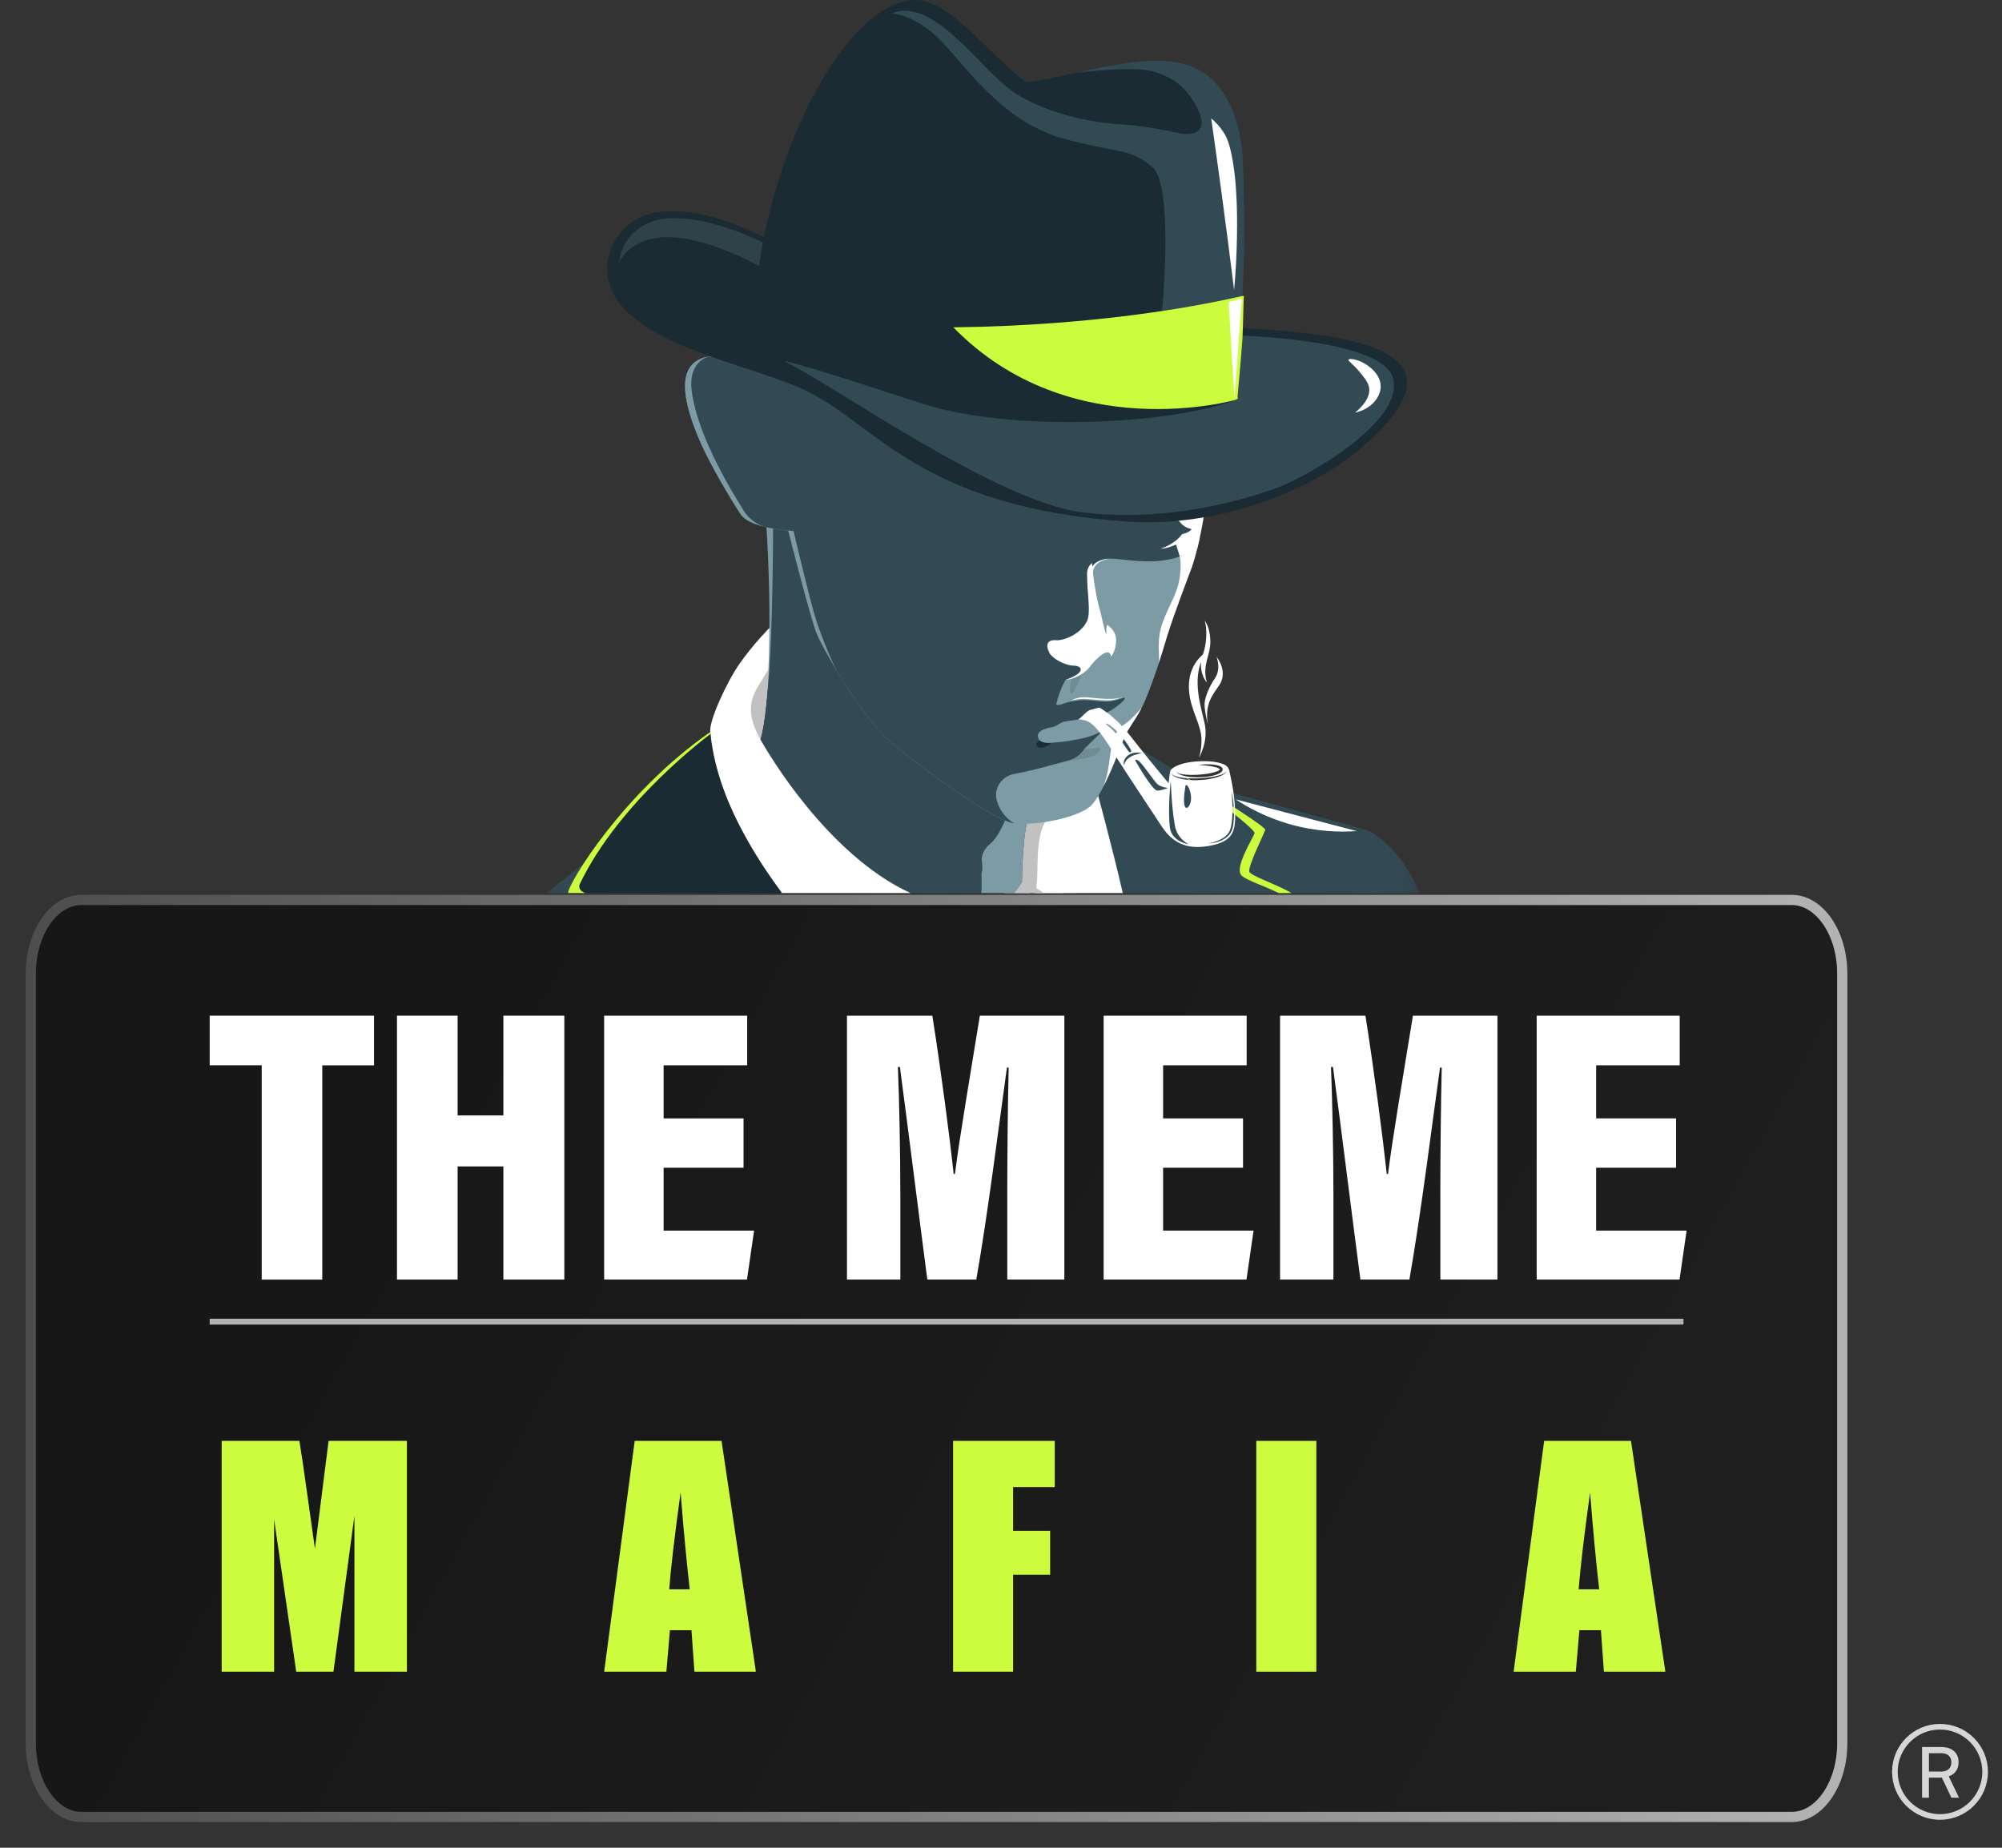 <svg width="65" height="60" viewBox="0 0 65 60" fill="none" xmlns="http://www.w3.org/2000/svg">
<rect x="0" y="0" width="65" height="60" fill="#333333" stroke="none"/>
<path d="M2.641 59H58.172C59.075 59 59.813 57.925 59.813 56.612V31.611C59.813 30.297 59.075 29.223 58.172 29.223H2.641C1.738 29.223 1 30.297 1 31.611V56.614C1 57.925 1.738 59 2.641 59Z" fill="url(#paint0_linear_1302_1801)" stroke="url(#paint1_linear_1302_1801)" stroke-width="0.331" stroke-miterlimit="10"/>
<path d="M8.497 34.591H6.808V32.981H12.144V34.593H10.463V41.551H8.497V34.591Z" fill="white"/>
<path d="M12.889 32.981H14.858V36.22H16.343V32.981H18.322V41.55H16.343V37.876H14.858V41.55H12.889V32.981Z" fill="white"/>
<path d="M24.141 37.918H21.546V39.961H24.483L24.253 41.55H19.615V32.981H24.259V34.592H21.546V36.316H24.141V37.918Z" fill="white"/>
<path d="M32.703 38.804C32.703 37.472 32.723 35.701 32.749 34.667H32.693C32.441 36.454 32.084 39.351 31.698 41.55H30.108C29.808 39.263 29.451 36.379 29.217 34.646H29.153C29.195 35.653 29.232 37.386 29.232 38.869V41.55H27.499V32.981H30.271C30.553 34.769 30.834 36.92 30.964 38.122H31.004C31.167 36.845 31.49 34.985 31.813 32.981H34.557V41.55H32.704V38.804H32.703Z" fill="white"/>
<path d="M40.358 37.918H37.763V39.961H40.7L40.47 41.55H35.832V32.981H40.476V34.592H37.763V36.316H40.358V37.918Z" fill="white"/>
<path d="M46.764 38.804C46.764 37.472 46.784 35.701 46.81 34.667H46.754C46.502 36.454 46.145 39.351 45.76 41.55H44.169C43.869 39.263 43.512 36.379 43.278 34.646H43.214C43.256 35.653 43.293 37.386 43.293 38.869V41.55H41.56V32.981H44.333C44.614 34.769 44.895 36.92 45.025 38.122H45.065C45.228 36.845 45.551 34.985 45.874 32.981H48.618V41.55H46.765V38.804H46.764Z" fill="white"/>
<path d="M54.418 37.918H51.823V39.961H54.76L54.53 41.55H49.892V32.981H54.536V34.592H51.823V36.316H54.418V37.918Z" fill="white"/>
<path d="M6.808 42.917H54.659" stroke="url(#paint2_linear_1302_1801)" stroke-width="0.19" stroke-miterlimit="10"/>
<path d="M13.211 46.788V54.283H11.507V49.223L10.826 54.283H9.618L8.9 49.339V54.283H7.197V46.788H9.72C9.794 47.239 9.873 47.77 9.956 48.381L10.225 50.288L10.669 46.788H13.211ZM23.427 46.788L24.542 54.283H22.547L22.45 52.936H21.751L21.635 54.283H19.616L20.607 46.788H23.427ZM22.394 51.608C22.296 50.759 22.197 49.711 22.098 48.464C21.9 49.896 21.777 50.944 21.728 51.608H22.394ZM30.944 46.788H34.245V48.288H32.893V49.709H34.096V51.135H32.893V54.283H30.944V46.788ZM42.738 46.788V54.283H40.789V46.788H42.738ZM52.954 46.788L54.07 54.283H52.075L51.978 52.936H51.279L51.163 54.283H49.144L50.135 46.788H52.954ZM51.922 51.608C51.823 50.759 51.724 49.711 51.626 48.464C51.428 49.896 51.305 50.944 51.255 51.608H51.922Z" fill="#CDFC3E"/>
<g opacity="0.8">
<path d="M62.987 59C63.796 59 64.452 58.344 64.452 57.535C64.452 56.726 63.796 56.07 62.987 56.07C62.178 56.07 61.522 56.726 61.522 57.535C61.522 58.344 62.178 59 62.987 59Z" stroke="white" stroke-width="0.183"/>
<path d="M62.628 58.376H62.405V56.729H63.027C63.203 56.729 63.341 56.773 63.439 56.861C63.539 56.947 63.59 57.068 63.59 57.224C63.59 57.338 63.562 57.434 63.505 57.513C63.45 57.591 63.372 57.648 63.271 57.682L63.606 58.376H63.357L63.049 57.724H62.627V58.376H62.628ZM62.628 56.929V57.526H63.03C63.133 57.526 63.213 57.499 63.27 57.446C63.328 57.393 63.356 57.319 63.356 57.225C63.356 57.129 63.326 57.056 63.267 57.006C63.209 56.954 63.129 56.929 63.027 56.929H62.628Z" fill="white"/>
</g>
<mask id="mask0_1302_1801" style="mask-type:luminance" maskUnits="userSpaceOnUse" x="15" y="3" width="34" height="35">
<path d="M31.809 37.349C41.05 37.349 48.541 29.858 48.541 20.618C48.541 11.377 41.05 3.886 31.809 3.886C22.569 3.886 15.078 11.377 15.078 20.618C15.078 29.858 22.569 37.349 31.809 37.349Z" fill="white"/>
</mask>
<g mask="url(#mask0_1302_1801)">
<path d="M34.519 28.999C34.269 28.841 34.107 28.74 34.107 28.74C34.107 28.74 33.749 28.851 33.328 28.999H34.519Z" fill="white"/>
<path d="M21.496 28.999C20.547 28.031 19.869 27.343 19.869 27.343C19.869 27.343 18.699 28.236 17.736 28.999H21.496Z" fill="#324A54"/>
<path d="M26.878 38.154C26.614 38.096 26.374 38.004 26.166 37.875C24.804 37.797 23.451 37.633 22.168 37.262C21.402 37.041 21.088 36.33 21.146 35.637C21.041 35.641 20.936 35.647 20.829 35.65C19.999 35.681 18.894 35.778 17.913 35.613L18.496 39.486L27.087 38.195C27.017 38.182 26.947 38.169 26.878 38.154Z" fill="#324A54"/>
<path d="M44.688 28.999L44.38 26.954L37.653 25.098L38.67 28.999H44.688Z" fill="#324A54"/>
<path d="M41.931 28.999C41.476 28.723 40.605 28.439 40.565 28.307C40.511 28.132 41.026 27.114 41.08 26.947C41.108 26.86 39.728 25.985 38.389 25.163C38.381 25.159 38.38 25.157 38.38 25.157C37.134 24.391 35.925 23.671 35.925 23.671L35.371 25.08C35.371 25.08 35.996 27.025 36.446 28.999H41.931Z" fill="#324A54"/>
<path d="M34.934 28.999C34.824 28.494 33.88 28.346 33.35 28.747C33.226 28.842 33.107 28.925 32.999 28.999H34.934Z" fill="#6F8C93"/>
<path d="M33.353 28.999C33.448 28.987 33.546 28.986 33.642 28.999H36.454C36.092 27.423 35.597 25.626 35.597 25.626L33.166 26.34L32.685 28.685L32.684 28.687L32.62 28.999H33.353Z" fill="white"/>
<path d="M33.353 28.999C33.448 28.987 33.546 28.985 33.642 28.999H33.874C33.818 28.951 33.766 28.91 33.734 28.896C33.639 28.858 33.633 28.846 33.664 28.646C33.697 28.445 33.657 27.714 33.758 27.193C33.857 26.671 34.088 26.494 34.088 26.494L33.987 26.443L33.282 26.566C33.282 26.566 33.196 26.708 33.109 27.131C33.021 27.551 32.741 28.526 32.731 28.573C32.728 28.585 32.712 28.628 32.686 28.684L32.685 28.686L32.621 28.999H33.353Z" fill="#C1C1C1"/>
<path d="M29.469 28.999H32.91C33.006 28.897 33.098 28.778 33.181 28.637C33.181 28.637 33.187 26.851 33.468 26.307C33.75 25.764 27.346 16.738 27.346 16.738L25.024 16.864L24.87 16.873C24.87 16.873 25.127 20.207 24.867 22.78C24.866 22.781 24.866 22.781 24.866 22.781C24.821 23.218 24.764 23.635 24.685 24.008C24.685 24.006 26.39 27.563 29.469 28.999Z" fill="#324A54"/>
<path d="M31.86 28.999H32.91C33.006 28.897 33.098 28.778 33.181 28.638C33.181 28.638 33.187 26.851 33.469 26.307L32.632 26.641C32.632 26.641 32.414 27.181 32.16 27.389C31.907 27.595 31.87 27.823 31.875 27.912C31.879 27.999 31.919 28.207 31.875 28.321C31.849 28.381 31.892 28.709 31.86 28.999Z" fill="#7D9BA5"/>
<path d="M24.866 22.78C24.875 22.746 24.884 22.701 24.892 22.645C25.1 21.282 25.101 16.938 25.101 16.938L25.023 16.866L24.869 16.875C24.869 16.873 25.125 20.206 24.866 22.78Z" fill="#7D9BA5"/>
<path d="M25.343 28.999H29.559C26.86 27.751 24.93 24.439 24.707 24.045C24.7 24.033 24.693 24.019 24.685 24.006C24.841 23.464 24.915 22.516 24.95 21.726C24.983 20.988 24.982 20.39 24.982 20.39C24.982 20.39 24.447 20.925 24.008 21.557C23.586 22.165 23.007 23.43 23.062 23.771C23.099 24.014 23.196 26.147 25.343 28.999Z" fill="white"/>
<path d="M24.685 24.006C24.841 23.464 24.915 22.516 24.951 21.726C24.86 21.882 24.746 22.072 24.613 22.286C24.248 22.874 24.343 23.38 24.685 24.006Z" fill="#C1C1C1"/>
<path d="M22.753 14.389C23.051 15.069 23.74 16.242 24.048 16.698C24.358 17.155 25.592 17.226 25.592 17.226C25.592 17.226 26.31 20.061 26.512 20.561C26.712 21.06 27.942 23.205 28.813 23.994C29.685 24.783 32.249 26.648 32.931 26.734C33.612 26.818 35.039 26.563 35.445 26.137C35.565 26.011 35.697 25.794 35.824 25.543C35.824 25.543 35.824 25.541 35.826 25.541C36.131 24.943 36.42 24.149 36.507 23.937C36.612 23.677 36.855 23.398 37.069 22.981C37.103 22.915 37.137 22.843 37.169 22.769C37.312 22.442 37.469 22.003 37.617 21.556C37.617 21.555 37.617 21.555 37.617 21.552C37.71 21.269 37.799 20.981 37.876 20.718C38.078 20.038 38.701 18.408 38.701 18.408C38.759 18.236 38.815 18.044 38.866 17.839C38.898 17.706 38.931 17.567 38.961 17.427C39.107 16.747 39.203 16.036 39.2 15.655C39.199 15.472 39.203 15.304 39.209 15.164C39.221 14.86 39.242 14.673 39.242 14.673C39.242 14.673 40.368 5.354 32.524 4.859C26.27 4.463 24.699 7.873 24.334 10.103C24.161 11.156 24.259 11.946 24.259 11.946C24.259 11.946 23.26 11.244 22.57 11.753C21.875 12.26 22.456 13.709 22.753 14.389Z" fill="#7D9BA5"/>
<path d="M35.163 21.787C35.163 21.787 34.87 22.584 34.775 22.525C34.681 22.466 34.82 21.892 34.82 21.892L35.163 21.787Z" fill="#6F8C93"/>
<path d="M35.295 18.644C35.297 18.65 35.297 18.653 35.297 18.653L35.491 18.654C35.489 18.647 35.489 18.64 35.489 18.634C35.451 18.226 36.006 18.136 36.042 18.132C35.741 18.127 35.56 18.194 35.452 18.283C35.34 18.378 35.306 18.493 35.297 18.57L35.295 18.586C35.294 18.613 35.295 18.634 35.295 18.644Z" fill="white"/>
<path d="M34.921 24.326C34.921 24.326 35.261 24.35 35.703 24.271C35.781 24.257 35.728 24.494 35.365 24.593C35.002 24.692 34.712 24.691 34.504 24.745C34.297 24.8 34.701 24.436 34.701 24.436L34.921 24.326Z" fill="#6F8C93"/>
<path d="M22.753 14.389C23.051 15.069 23.74 16.242 24.048 16.699C24.179 16.89 24.469 17.014 24.765 17.091C25.176 17.201 25.592 17.226 25.592 17.226C25.592 17.226 26.31 20.061 26.512 20.561C26.59 20.758 26.829 21.208 27.142 21.731C27.153 21.752 27.164 21.771 27.173 21.786C27.653 22.581 28.294 23.527 28.811 23.995C29.684 24.783 32.248 26.648 32.929 26.734C32.715 26.62 32.47 26.359 32.367 26.005C32.258 25.635 32.485 25.253 32.855 25.149C32.904 25.136 32.956 25.124 33.01 25.115C33.609 25.005 34.107 24.844 34.586 24.725C35.064 24.608 35.134 24.386 35.238 24.284C35.34 24.181 35.75 23.783 35.781 23.749C35.812 23.715 35.528 23.904 35.076 23.99C34.609 24.079 34.466 24.101 33.869 24.137C33.86 24.134 33.851 24.133 33.842 24.131C33.75 24.067 33.427 23.721 34.201 23.605C34.202 23.604 34.201 23.602 34.201 23.601C34.327 23.564 34.429 23.459 34.549 23.435C34.695 23.404 35.261 23.328 35.461 23.299C35.661 23.269 35.928 23.156 36.132 23.029C36.335 22.901 36.529 22.721 36.522 22.669C36.515 22.617 36.405 22.713 36.094 22.768C35.783 22.824 35.39 22.697 35.024 22.743C34.658 22.789 34.661 22.807 34.448 22.875C34.377 22.897 34.331 22.894 34.292 22.878C34.411 22.353 34.602 22.076 34.602 22.076C35.362 21.9 35.392 21.398 35.522 20.962C35.651 20.525 35.478 19.547 35.414 18.996C35.35 18.445 35.454 18.263 35.852 18.158C36.251 18.054 37.258 18.424 38.304 18.075C38.531 17.999 38.722 17.939 38.866 17.844C38.959 17.476 39.038 17.073 39.097 16.705C39.163 16.284 39.202 15.905 39.2 15.66C39.199 15.476 39.203 15.309 39.209 15.168L38.675 14.802L35.568 14.614C35.568 14.614 32.624 14.026 31.31 13.796C29.996 13.567 27.989 12.022 27.34 11.728C26.746 11.459 24.896 10.339 24.334 10.106C24.161 11.159 24.259 11.949 24.259 11.949C24.259 11.949 23.61 11.493 22.996 11.583C22.996 11.583 22.995 11.583 22.992 11.583C22.845 11.605 22.702 11.657 22.57 11.755C21.875 12.26 22.456 13.709 22.753 14.389Z" fill="#324A54"/>
<path d="M33.752 24.042C33.752 24.042 33.832 24.126 34.05 24.126C34.267 24.126 33.846 24.283 33.846 24.283C33.846 24.283 33.69 24.271 33.681 24.257C33.672 24.242 33.642 24.144 33.642 24.144L33.752 24.042Z" fill="#1A2B33"/>
<path d="M37.614 21.553C37.707 21.27 37.796 20.983 37.873 20.719C38.074 20.039 38.698 18.409 38.698 18.409C38.756 18.238 38.812 18.045 38.862 17.841C38.895 17.707 38.928 17.568 38.957 17.429C38.957 17.429 38.793 17.966 38.301 18.072C38.301 18.072 38.377 18.3 38.294 18.806C38.209 19.312 37.963 19.627 37.745 20.221C37.528 20.812 37.677 21.358 37.614 21.547C37.614 21.55 37.614 21.552 37.614 21.553Z" fill="white"/>
<path d="M37.679 17.818C37.912 17.817 38.183 17.681 38.183 17.681C38.246 17.866 38.303 18.07 38.303 18.07C38.535 18.018 38.721 17.934 38.864 17.839C38.958 17.472 39.036 17.069 39.095 16.7L38.186 16.836C38.186 16.836 38.263 16.898 38.367 17.015C38.472 17.133 38.692 17.186 38.692 17.186C38.59 17.307 38.377 17.346 38.377 17.346C38.138 17.684 37.679 17.818 37.679 17.818Z" fill="white"/>
<path d="M34.085 21.223C34.155 21.352 34.531 21.61 34.878 21.616C35.023 21.617 35.171 21.709 35.036 21.844C34.901 21.978 34.601 22.073 34.601 22.073C34.823 22.076 35.212 21.885 35.374 21.664C35.535 21.445 35.771 21.236 35.882 21.198C36.005 21.155 36.078 21.232 36.067 21.321C36.147 21.264 36.27 20.953 36.23 20.692C36.199 20.487 36.047 20.365 35.953 20.287C35.894 20.405 35.935 20.538 35.916 20.583C35.895 20.626 35.727 19.864 35.727 19.864C35.635 19.57 35.549 19.137 35.489 18.633C35.476 18.519 35.463 18.402 35.453 18.282C35.34 18.377 35.306 18.493 35.297 18.57L35.295 18.586C35.295 18.607 35.295 18.626 35.294 18.645C35.298 19.328 35.426 19.895 35.289 20.174C35.072 20.616 34.509 20.807 34.298 20.789C34.051 20.767 33.903 20.887 34.085 21.223Z" fill="white"/>
<path d="M25.392 28.999C23.276 26.162 23.081 24.217 23.063 23.838V23.836C23.06 23.792 23.061 23.77 23.061 23.77C20.217 25.746 18.435 28.71 18.447 28.998H25.392V28.999Z" fill="#1A2B33"/>
<path d="M18.994 28.999C18.958 28.981 18.925 28.963 18.899 28.947C18.816 28.897 18.785 28.79 18.826 28.703C20.124 25.993 23.062 23.838 23.062 23.838V23.836C23.059 23.792 23.06 23.77 23.06 23.77C20.216 25.746 18.434 28.71 18.445 28.998H18.994V28.999Z" fill="#CDFC3E"/>
<path d="M25.592 17.226C25.592 17.226 26.311 20.062 26.512 20.561C26.591 20.758 26.829 21.208 27.142 21.731C26.971 21.411 26.585 20.46 26.426 19.9C26.288 19.414 25.934 17.968 25.764 17.245L25.592 17.226Z" fill="#7D9BA5"/>
<path d="M35.824 25.541C36.13 24.943 36.418 24.149 36.506 23.937C36.611 23.677 36.854 23.398 37.067 22.981C37.067 22.981 36.889 23.195 36.672 23.393C36.526 23.525 36.353 23.59 36.245 23.796C35.975 24.31 36.097 24.817 35.824 25.541Z" fill="white"/>
<path d="M22.753 14.389C23.051 15.069 23.74 16.242 24.048 16.698C24.179 16.89 24.469 17.014 24.765 17.091C24.742 17.082 24.364 16.938 24.153 16.592C23.937 16.233 22.657 14.269 22.456 12.681C22.343 11.787 22.94 11.593 22.991 11.582C22.844 11.604 22.7 11.656 22.568 11.753C21.875 12.26 22.456 13.709 22.753 14.389Z" fill="#7D9BA5"/>
<path d="M36.44 22.633C36.44 22.633 36.279 22.715 36.052 22.735C35.825 22.756 35.353 22.691 35.153 22.694C34.953 22.697 34.778 22.75 34.778 22.75C34.778 22.75 34.926 22.651 35.157 22.64C35.39 22.627 36.071 22.775 36.44 22.633Z" fill="white"/>
<path d="M40.731 27.06C40.677 27.227 40.061 28.187 40.31 28.429C40.476 28.59 41.077 28.777 41.516 28.999H41.929C41.474 28.724 40.603 28.439 40.563 28.307C40.51 28.133 41.024 27.115 41.079 26.948C41.107 26.86 39.726 25.986 38.387 25.164C38.545 25.278 40.784 26.899 40.731 27.06Z" fill="#CDFC3E"/>
<path d="M46.292 32.664C46.304 32.661 46.316 32.659 46.326 32.656C46.663 32.578 47 32.64 47.297 32.792C47.275 32.705 47.246 32.593 47.212 32.461H46.319C46.315 32.527 46.306 32.596 46.292 32.664Z" fill="#324A54"/>
<path d="M46.095 28.999C46.083 28.974 46.073 28.947 46.061 28.922C45.36 27.328 44.38 26.956 44.38 26.956L44.018 29.001H46.095V28.999Z" fill="#324A54"/>
<path d="M38.928 24.607C38.928 24.607 39.236 24.087 39.116 23.514C38.996 22.941 38.621 21.893 39.187 21.164C39.187 21.164 38.519 21.508 38.608 22.462C38.66 23.021 38.925 23.41 38.995 23.849C39.035 24.104 38.986 24.422 38.928 24.607Z" fill="white"/>
<path d="M39.217 23.515C39.217 23.515 39.097 23.074 39.11 22.844C39.124 22.615 39.273 22.28 39.445 22.027C39.657 21.715 39.498 21.329 39.498 21.329C39.498 21.329 39.816 21.71 39.656 22.119C39.535 22.422 39.075 22.715 39.217 23.515Z" fill="white"/>
<path d="M39.184 22.166C39.184 22.166 38.855 21.797 39.057 21.243C39.174 20.923 39.205 20.425 39.112 20.157C39.112 20.157 39.285 20.335 39.297 20.814C39.309 21.292 39.018 21.584 39.184 22.166Z" fill="white"/>
</g>
<path d="M44.076 14.645C42.596 15.882 39.603 17.143 36.606 16.937C29.863 16.473 28.454 13.777 26.154 12.679C24.457 11.869 21.137 11.33 20.042 9.75C19.254 8.616 19.99 7.073 21.359 6.89C22.183 6.78 23.395 6.94 25.106 7.863C30.303 10.663 33.017 10.13 36.624 10.466C40.231 10.802 49.355 10.23 44.076 14.645Z" fill="#1A2B33"/>
<path d="M25.221 8.1C25.221 8.1 23.113 6.907 21.526 7.109C20.855 7.195 20.284 7.667 20.135 8.327C20.122 8.386 20.112 8.448 20.106 8.512C20.106 8.512 20.349 7.952 21.113 7.765C22.715 7.374 25.123 8.921 25.123 8.921" fill="#304249"/>
<path d="M40.147 10.894C40.147 10.894 44.821 10.992 45.216 12.25C45.659 13.66 42.391 15.54 41.291 15.905C40.305 16.232 37.937 16.968 35.156 16.639C32.375 16.31 26.978 12.445 25.476 11.737C25.476 11.737 25.35 11.597 29.913 13.096C32.8 14.045 38.024 13.795 40.126 12.977C40.034 12.217 40.175 11.912 40.147 10.894Z" fill="#324A54"/>
<path d="M40.126 12.98C40.126 12.98 40.24 11.616 40.326 9.983C40.351 9.481 40.373 8.953 40.391 8.433C40.413 7.663 40.403 6.253 40.367 5.407C40.355 5.153 40.342 4.952 40.327 4.832C40.284 4.488 40.206 4.084 40.059 3.691C40.052 3.673 40.047 3.659 40.043 3.648C40.04 3.639 40.035 3.631 40.033 3.622C39.793 3.014 39.39 2.442 38.71 2.167C37.713 1.764 36.243 2.076 34.914 2.37H34.91C34.338 2.496 33.793 2.617 33.322 2.675C31.935 1.628 30.772 -0.159 29.537 0.011C27.459 0.296 25.214 4.509 24.633 8.725C24.412 10.327 34.291 14.233 40.126 12.98Z" fill="#1A2B33"/>
<path d="M32.771 2.89C33.791 3.656 35.428 3.989 36.413 4.041C36.974 4.071 37.683 4.191 38.348 4.337C38.698 4.392 39.246 4.322 38.908 3.583C38.571 2.842 38.047 2.469 37.37 2.303C36.728 2.148 35.08 2.346 34.913 2.367C36.242 2.075 37.71 1.761 38.708 2.164C39.388 2.44 39.791 3.011 40.031 3.619C40.034 3.628 40.039 3.637 40.042 3.645C40.046 3.657 40.05 3.672 40.058 3.688C40.205 4.081 40.283 4.485 40.326 4.829C40.328 4.845 40.33 4.863 40.332 4.881C40.332 4.884 40.332 4.887 40.333 4.89C40.345 5.013 40.357 5.189 40.366 5.404C40.366 5.404 40.366 5.404 40.364 5.404C40.4 6.25 40.412 7.66 40.39 8.431C40.373 8.95 40.35 9.479 40.325 9.98C39.541 10.155 37.708 10.339 37.708 10.339C37.708 10.339 38.147 6.05 37.413 5.426C36.68 4.804 36.418 5.004 34.585 4.518C32.754 4.034 31.637 2.537 30.706 1.49C29.777 0.443 28.943 0.437 28.943 0.437C30.267 -0.119 31.75 2.123 32.771 2.89Z" fill="#324A54"/>
<path d="M40.344 9.61C40.344 9.61 40.4 9.602 40.386 9.642C40.371 9.681 40.362 10.641 40.338 11.017C40.314 11.393 40.183 12.863 40.181 12.876C40.18 12.89 40.221 12.946 40.125 12.981C40.125 12.981 34.747 14.524 30.953 10.629C35.633 10.574 38.879 9.924 39.845 9.719C40.058 9.673 40.23 9.635 40.344 9.61Z" fill="#CDFC3E"/>
<path d="M39.888 9.806L40.319 9.695L40.081 12.954L39.888 9.806Z" fill="white"/>
<path d="M39.325 3.845C39.438 4.633 39.547 5.429 39.656 6.227C39.801 7.301 39.938 8.366 40.069 9.424C40.13 8.741 40.152 8.163 40.161 7.72C40.172 7.107 40.158 6.698 40.149 6.48C40.125 5.968 40.088 5.652 40.057 5.438C39.952 4.706 39.829 4.47 39.767 4.363C39.623 4.118 39.45 3.949 39.325 3.845Z" fill="white"/>
<path d="M43.784 11.679C43.814 11.621 44.122 11.677 44.371 11.845C44.445 11.895 44.817 12.145 44.827 12.529C44.839 12.905 44.501 13.293 43.994 13.399C44.079 13.331 44.519 12.971 44.451 12.584C44.422 12.418 44.306 12.276 44.154 12.091C43.931 11.816 43.76 11.725 43.784 11.679Z" fill="white"/>
<path d="M40.117 25.956C41.429 26.3 42.738 26.643 44.049 26.987C43.54 27.023 42.759 27.017 41.858 26.759C41.097 26.54 40.512 26.215 40.117 25.956Z" fill="white"/>
<path d="M35.078 23.311C35.143 23.252 35.207 23.191 35.269 23.129C35.27 23.127 35.27 23.129 35.272 23.127C35.291 23.116 35.312 23.101 35.328 23.086C35.33 23.084 35.33 23.084 35.33 23.084C35.347 23.076 35.365 23.067 35.383 23.056C35.39 23.055 35.396 23.053 35.404 23.05C35.426 23.044 35.451 23.037 35.478 23.031C35.505 23.025 35.531 23.016 35.559 23.01C35.587 23.003 35.617 22.996 35.647 22.988C35.661 22.985 35.676 22.981 35.693 22.976C35.838 23.058 36.25 23.319 36.66 23.849C37.17 24.508 37.941 25.433 37.941 25.433C37.941 25.433 37.973 25.141 37.992 25.046C38.011 24.951 38.291 24.741 38.987 24.718C39.374 24.705 39.61 24.767 39.743 24.824C39.832 24.862 39.897 24.942 39.916 25.037C39.983 25.363 40.121 25.917 40.101 26.6C40.088 27.07 39.944 27.348 39.245 27.47C38.615 27.578 38.116 27.44 37.718 26.835C37.318 26.231 36.519 25.022 36.26 24.61C36.001 24.198 35.648 23.606 35.35 23.443C35.208 23.366 35.093 23.366 35.005 23.36C35.03 23.347 35.056 23.33 35.078 23.311ZM39.7 24.981C39.698 24.975 39.7 24.973 39.696 24.962C39.694 24.957 39.693 24.951 39.69 24.948L39.684 24.939C39.679 24.933 39.676 24.929 39.672 24.923C39.654 24.905 39.636 24.893 39.618 24.884C39.601 24.875 39.584 24.868 39.567 24.864C39.532 24.852 39.5 24.844 39.467 24.838C39.404 24.827 39.343 24.822 39.288 24.819C39.177 24.815 39.085 24.821 39.021 24.827C38.989 24.83 38.965 24.833 38.947 24.835C38.931 24.838 38.921 24.84 38.921 24.84C38.921 24.84 38.958 24.843 39.021 24.846C39.085 24.85 39.175 24.858 39.282 24.874C39.336 24.883 39.393 24.893 39.451 24.908C39.481 24.916 39.51 24.924 39.537 24.936C39.55 24.942 39.564 24.948 39.577 24.956C39.589 24.963 39.601 24.97 39.605 24.978C39.607 24.979 39.608 24.981 39.608 24.982C39.608 24.982 39.608 24.982 39.608 24.984C39.608 24.984 39.608 24.985 39.608 24.987C39.608 24.988 39.602 24.997 39.593 25.004C39.572 25.021 39.543 25.035 39.513 25.047C39.451 25.071 39.383 25.09 39.313 25.104C39.244 25.119 39.172 25.129 39.103 25.138C39.033 25.147 38.964 25.153 38.895 25.157C38.829 25.161 38.764 25.163 38.701 25.163C38.639 25.163 38.581 25.161 38.528 25.157C38.421 25.15 38.331 25.135 38.273 25.113C38.245 25.101 38.224 25.087 38.214 25.074C38.204 25.061 38.204 25.05 38.204 25.05C38.204 25.05 38.202 25.059 38.21 25.077C38.217 25.093 38.236 25.113 38.264 25.129C38.292 25.147 38.33 25.162 38.373 25.176C38.416 25.19 38.466 25.203 38.521 25.212C38.575 25.222 38.635 25.23 38.699 25.234C38.762 25.238 38.829 25.241 38.898 25.241C38.968 25.241 39.039 25.237 39.112 25.231C39.184 25.224 39.258 25.213 39.331 25.198C39.404 25.184 39.478 25.164 39.547 25.133C39.583 25.119 39.618 25.101 39.651 25.071C39.667 25.056 39.685 25.035 39.693 25.003C39.694 24.998 39.694 24.995 39.694 24.991V24.985V24.982C39.7 24.984 39.7 24.99 39.7 24.981ZM39.321 27.381C39.38 27.373 39.463 27.36 39.561 27.327C39.61 27.311 39.661 27.29 39.713 27.262C39.765 27.234 39.818 27.198 39.866 27.152C39.889 27.129 39.912 27.105 39.932 27.077C39.95 27.052 39.971 27.019 39.984 26.987C40.013 26.923 40.029 26.855 40.041 26.787C40.051 26.718 40.058 26.65 40.061 26.584C40.066 26.517 40.066 26.452 40.064 26.388C40.064 26.324 40.06 26.264 40.057 26.206C40.054 26.148 40.048 26.093 40.044 26.043C40.023 25.841 39.995 25.71 39.995 25.71C39.995 25.71 39.996 25.744 39.999 25.801C40.002 25.861 40.007 25.944 40.01 26.044C40.011 26.095 40.013 26.15 40.013 26.207C40.014 26.265 40.013 26.326 40.013 26.388C40.011 26.45 40.008 26.515 40.004 26.581C39.999 26.646 39.992 26.712 39.981 26.776C39.971 26.841 39.956 26.905 39.931 26.963C39.928 26.97 39.925 26.978 39.922 26.984L39.912 27.004C39.91 27.007 39.907 27.012 39.907 27.013L39.901 27.024C39.897 27.031 39.892 27.038 39.888 27.044C39.872 27.068 39.851 27.093 39.83 27.114C39.787 27.157 39.741 27.194 39.693 27.222C39.645 27.252 39.596 27.276 39.55 27.295C39.458 27.333 39.377 27.354 39.321 27.367C39.263 27.381 39.23 27.385 39.23 27.385C39.23 27.385 39.261 27.388 39.321 27.381ZM38.946 25.33C39.007 25.327 39.07 25.321 39.13 25.316C39.19 25.31 39.25 25.299 39.306 25.289C39.42 25.267 39.525 25.238 39.612 25.203C39.698 25.167 39.768 25.126 39.804 25.084C39.821 25.064 39.83 25.043 39.833 25.028C39.835 25.021 39.835 25.015 39.835 25.012C39.835 25.016 39.833 25.021 39.832 25.028C39.827 25.041 39.817 25.059 39.798 25.077C39.759 25.113 39.69 25.145 39.604 25.172C39.518 25.198 39.413 25.221 39.3 25.238C39.244 25.247 39.186 25.253 39.125 25.259C39.066 25.265 39.005 25.27 38.944 25.273C38.884 25.276 38.823 25.277 38.764 25.277C38.704 25.277 38.645 25.276 38.589 25.273C38.532 25.27 38.478 25.265 38.426 25.259C38.374 25.253 38.325 25.246 38.281 25.235C38.192 25.216 38.121 25.191 38.078 25.16C38.057 25.144 38.044 25.127 38.039 25.114C38.036 25.108 38.035 25.102 38.035 25.099C38.033 25.096 38.033 25.093 38.033 25.093C38.033 25.093 38.033 25.095 38.033 25.099C38.033 25.104 38.033 25.108 38.036 25.116C38.041 25.13 38.051 25.15 38.07 25.169C38.11 25.207 38.183 25.243 38.272 25.27C38.316 25.283 38.365 25.295 38.419 25.304C38.47 25.313 38.527 25.321 38.584 25.326C38.642 25.33 38.703 25.335 38.764 25.336C38.821 25.333 38.884 25.333 38.946 25.33ZM38.487 25.533C38.331 26.462 38.618 26.295 38.664 26.007C38.71 25.718 38.515 25.367 38.487 25.533ZM37.987 26.887C38.05 27.336 38.598 27.416 38.598 27.416C38.598 27.416 38.223 27.249 38.146 26.81C38.029 26.152 38.013 25.344 38.013 25.344C38.013 25.344 37.906 26.296 37.987 26.887ZM37.573 25.671C37.737 25.67 37.922 25.584 37.922 25.584C37.922 25.584 37.715 25.576 37.575 25.459C37.493 25.39 37.208 24.962 37.027 24.762C36.904 24.625 36.853 24.683 36.853 24.683C36.853 24.683 37.408 25.671 37.573 25.671ZM36.479 24.853C36.479 24.853 36.485 24.841 36.493 24.822C36.497 24.812 36.503 24.802 36.509 24.788C36.512 24.781 36.516 24.775 36.519 24.767C36.524 24.76 36.527 24.753 36.531 24.745C36.536 24.738 36.54 24.73 36.546 24.723C36.552 24.715 36.556 24.708 36.562 24.699C36.568 24.692 36.574 24.684 36.581 24.675C36.589 24.668 36.595 24.661 36.602 24.653C36.61 24.646 36.617 24.639 36.626 24.631C36.635 24.625 36.642 24.616 36.651 24.61C36.669 24.597 36.687 24.585 36.706 24.573C36.744 24.551 36.786 24.533 36.827 24.518C36.869 24.504 36.907 24.493 36.943 24.483C36.977 24.474 37.008 24.467 37.029 24.462C37.05 24.458 37.063 24.455 37.063 24.455C37.063 24.455 37.051 24.45 37.029 24.446C37.007 24.442 36.975 24.437 36.938 24.436C36.9 24.436 36.856 24.439 36.81 24.447C36.786 24.453 36.762 24.459 36.739 24.468C36.715 24.477 36.691 24.489 36.667 24.501C36.645 24.514 36.623 24.529 36.604 24.547C36.583 24.563 36.567 24.582 36.55 24.603C36.543 24.613 36.536 24.624 36.53 24.633C36.524 24.643 36.518 24.653 36.513 24.664C36.509 24.674 36.504 24.684 36.5 24.693C36.497 24.704 36.494 24.713 36.491 24.723C36.485 24.742 36.482 24.759 36.481 24.775C36.479 24.79 36.478 24.803 36.478 24.815C36.478 24.841 36.479 24.853 36.479 24.853ZM36.002 23.594C36.319 23.83 36.602 24.409 36.676 24.425C36.749 24.442 36.725 24.358 36.716 24.344C36.235 23.517 35.685 23.357 36.002 23.594Z" fill="white"/>
<path d="M36.538 24.855C36.541 24.849 36.543 24.842 36.547 24.834C36.552 24.827 36.556 24.818 36.561 24.809C36.565 24.8 36.573 24.791 36.58 24.781C36.586 24.77 36.595 24.762 36.604 24.753C36.611 24.742 36.621 24.733 36.63 24.724C36.639 24.716 36.651 24.707 36.661 24.698C36.672 24.689 36.682 24.68 36.694 24.673C36.706 24.665 36.716 24.656 36.727 24.651C36.737 24.643 36.747 24.637 36.758 24.63C36.768 24.624 36.779 24.618 36.787 24.612C36.805 24.602 36.821 24.593 36.832 24.588C36.842 24.582 36.85 24.579 36.85 24.579C36.85 24.579 36.842 24.581 36.83 24.584C36.819 24.587 36.802 24.593 36.781 24.602C36.771 24.606 36.761 24.61 36.75 24.616C36.74 24.622 36.728 24.628 36.716 24.634C36.704 24.64 36.693 24.649 36.682 24.656C36.67 24.664 36.66 24.674 36.648 24.682C36.638 24.692 36.627 24.701 36.617 24.711C36.608 24.722 36.598 24.732 36.59 24.742C36.583 24.753 36.574 24.763 36.568 24.773C36.562 24.784 36.556 24.794 36.552 24.805C36.547 24.815 36.544 24.824 36.541 24.831C36.538 24.84 36.537 24.848 36.535 24.853C36.533 24.865 36.531 24.873 36.531 24.873C36.531 24.873 36.534 24.865 36.538 24.855Z" fill="white"/>
<defs>
<linearGradient id="paint0_linear_1302_1801" x1="7.877" y1="33.055" x2="63.805" y2="63.921" gradientUnits="userSpaceOnUse">
<stop offset="0.082" stop-color="#171717"/>
<stop offset="0.753" stop-color="#1E1E1E"/>
</linearGradient>
<linearGradient id="paint1_linear_1302_1801" x1="59.972" y1="44.111" x2="0.842" y2="44.111" gradientUnits="userSpaceOnUse">
<stop stop-color="#B3B3B3"/>
<stop offset="1" stop-color="#4D4D4D"/>
</linearGradient>
<linearGradient id="paint2_linear_1302_1801" x1="-nan" y1="-nan" x2="-nan" y2="-nan" gradientUnits="userSpaceOnUse">
<stop stop-color="#B3B3B3"/>
<stop offset="1" stop-color="#4D4D4D"/>
</linearGradient>
</defs>
</svg>

